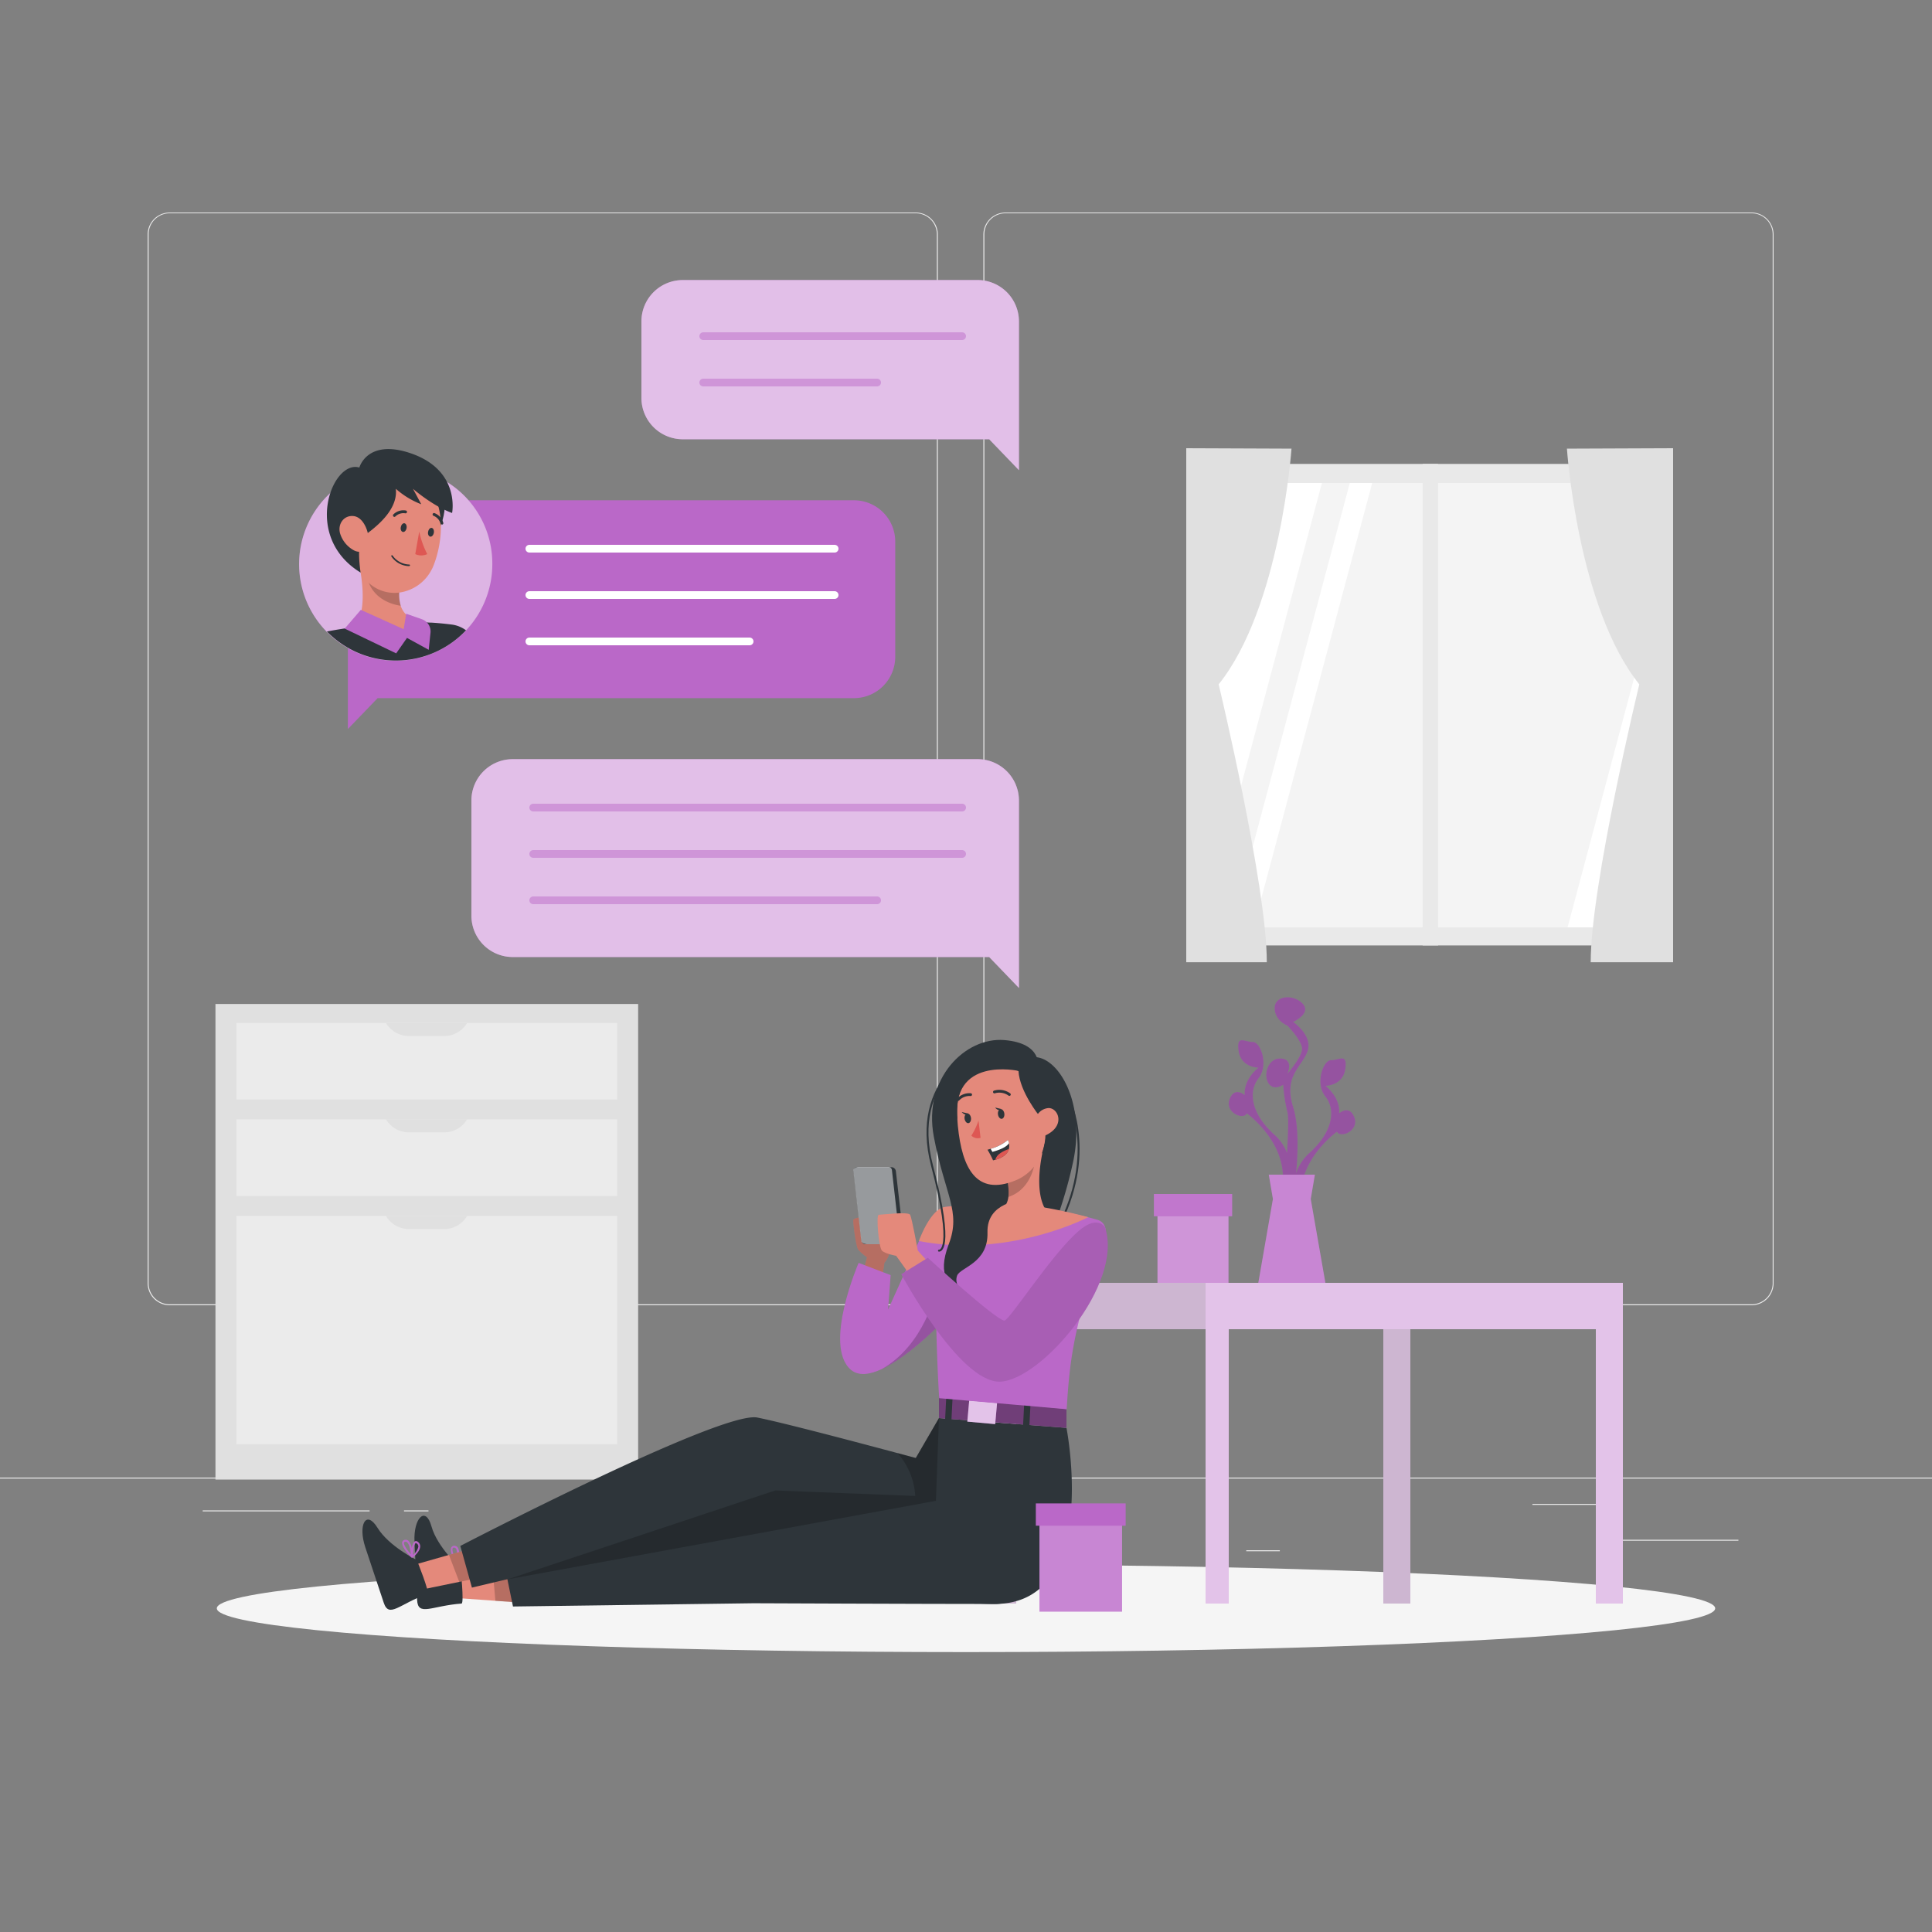 <svg xmlns="http://www.w3.org/2000/svg" viewBox="0 0 500 500"><rect x="0" y="0" width="500" height="500" fill="#808080" stroke="none"/><g id="freepik--background-complete--inject-36"><rect y="382.4" width="500" height="0.25" style="fill:#ebebeb"></rect><rect x="416.78" y="398.49" width="33.12" height="0.25" style="fill:#ebebeb"></rect><rect x="322.53" y="401.21" width="8.69" height="0.25" style="fill:#ebebeb"></rect><rect x="396.59" y="389.21" width="19.19" height="0.25" style="fill:#ebebeb"></rect><rect x="52.46" y="390.89" width="43.19" height="0.25" style="fill:#ebebeb"></rect><rect x="104.56" y="390.89" width="6.33" height="0.25" style="fill:#ebebeb"></rect><rect x="131.47" y="395.11" width="93.68" height="0.25" style="fill:#ebebeb"></rect><path d="M237,337.8H43.91a5.71,5.71,0,0,1-5.7-5.71V60.66A5.71,5.71,0,0,1,43.91,55H237a5.71,5.71,0,0,1,5.71,5.71V332.09A5.71,5.71,0,0,1,237,337.8ZM43.91,55.2a5.46,5.46,0,0,0-5.45,5.46V332.09a5.46,5.46,0,0,0,5.45,5.46H237a5.47,5.47,0,0,0,5.46-5.46V60.66A5.47,5.47,0,0,0,237,55.2Z" style="fill:#ebebeb"></path><path d="M453.31,337.8H260.21a5.72,5.72,0,0,1-5.71-5.71V60.66A5.72,5.72,0,0,1,260.21,55h193.1A5.71,5.71,0,0,1,459,60.66V332.09A5.71,5.71,0,0,1,453.31,337.8ZM260.21,55.2a5.47,5.47,0,0,0-5.46,5.46V332.09a5.47,5.47,0,0,0,5.46,5.46h193.1a5.47,5.47,0,0,0,5.46-5.46V60.66a5.47,5.47,0,0,0-5.46-5.46Z" style="fill:#ebebeb"></path><rect x="55.76" y="259.83" width="109.39" height="123.08" style="fill:#e0e0e0"></rect><rect x="61.19" y="264.73" width="98.53" height="19.82" style="fill:#ebebeb"></rect><rect x="61.19" y="289.7" width="98.53" height="19.82" style="fill:#ebebeb"></rect><rect x="61.19" y="314.67" width="98.53" height="59.1" style="fill:#ebebeb"></rect><path d="M115,268.12h-9.17a6.9,6.9,0,0,1-5.94-3.39h21A6.9,6.9,0,0,1,115,268.12Z" style="fill:#e0e0e0"></path><path d="M115,293.06h-9.17a6.9,6.9,0,0,1-5.94-3.39h21A6.9,6.9,0,0,1,115,293.06Z" style="fill:#e0e0e0"></path><path d="M115,318.08h-9.17a6.9,6.9,0,0,1-5.94-3.39h21A6.9,6.9,0,0,1,115,318.08Z" style="fill:#e0e0e0"></path><rect x="307.87" y="120.06" width="124.62" height="124.62" style="fill:#e9e9e9"></rect><rect x="313" y="125" width="115" height="115" style="fill:#f4f4f4"></rect><polygon points="342.11 125 313 234.02 313 175 326.32 125 342.11 125" style="fill:#fff"></polygon><polygon points="355.12 125 324.42 240 318.63 240 349.33 125 355.12 125" style="fill:#fff"></polygon><polygon points="428 156.36 428 215.39 421.48 240 405.69 240 428 156.36" style="fill:#fff"></polygon><rect x="368.18" y="120.06" width="4" height="124.62" style="fill:#e9e9e9"></rect><path d="M405.52,116.11s2.73,41,18.73,61c0,0-12.58,51.91-12.58,71.91H433V116Z" style="fill:#e0e0e0"></path><path d="M334.24,116.11s-2.85,41-18.85,61c0,0,12.46,51.91,12.46,71.91H307V116Z" style="fill:#e0e0e0"></path></g><g id="freepik--Shadow--inject-36"><ellipse id="freepik--path--inject-36" cx="250" cy="416.24" rx="193.89" ry="11.32" style="fill:#f5f5f5"></ellipse></g><g id="freepik--Chat--inject-36"><path d="M132.72,247.68H256l7.7,8V207.17A10.7,10.7,0,0,0,253,196.47H132.72A10.7,10.7,0,0,0,122,207.17V237A10.7,10.7,0,0,0,132.72,247.68Z" style="fill:#BA68C8"></path><path d="M132.72,247.68H256l7.7,8V207.17A10.7,10.7,0,0,0,253,196.47H132.72A10.7,10.7,0,0,0,122,207.17V237A10.7,10.7,0,0,0,132.72,247.68Z" style="fill:#fff;opacity:0.4;isolation:isolate"></path><line x1="249" y1="209" x2="138" y2="209" style="fill:none;stroke:#BA68C8;stroke-linecap:round;stroke-linejoin:round;stroke-width:2px"></line><line x1="249" y1="221" x2="138" y2="221" style="fill:none;stroke:#BA68C8;stroke-linecap:round;stroke-linejoin:round;stroke-width:2px"></line><line x1="227" y1="233" x2="138" y2="233" style="fill:none;stroke:#BA68C8;stroke-linecap:round;stroke-linejoin:round;stroke-width:2px"></line><path d="M132.72,247.68H256l7.7,8V207.17A10.7,10.7,0,0,0,253,196.47H132.72A10.7,10.7,0,0,0,122,207.17V237A10.7,10.7,0,0,0,132.72,247.68Z" style="fill:#fff;opacity:0.3;isolation:isolate"></path><path d="M221,180.68H97.73l-7.7,8V140.17a10.7,10.7,0,0,1,10.69-10.7H221a10.7,10.7,0,0,1,10.69,10.7V170A10.7,10.7,0,0,1,221,180.68Z" style="fill:#BA68C8"></path><line x1="137" y1="142" x2="216" y2="142" style="fill:none;stroke:#fff;stroke-linecap:round;stroke-linejoin:round;stroke-width:2px"></line><line x1="137" y1="154" x2="216" y2="154" style="fill:none;stroke:#fff;stroke-linecap:round;stroke-linejoin:round;stroke-width:2px"></line><line x1="137" y1="166" x2="194" y2="166" style="fill:none;stroke:#fff;stroke-linecap:round;stroke-linejoin:round;stroke-width:2px"></line><path d="M176.72,113.68H256l7.7,8V83.17A10.7,10.7,0,0,0,253,72.48H176.72A10.7,10.7,0,0,0,166,83.17V103A10.7,10.7,0,0,0,176.72,113.68Z" style="fill:#BA68C8"></path><path d="M176.72,113.68H256l7.7,8V83.17A10.7,10.7,0,0,0,253,72.48H176.72A10.7,10.7,0,0,0,166,83.17V103A10.7,10.7,0,0,0,176.72,113.68Z" style="fill:#fff;opacity:0.4;isolation:isolate"></path><line x1="249" y1="87" x2="182" y2="87" style="fill:none;stroke:#BA68C8;stroke-linecap:round;stroke-linejoin:round;stroke-width:2px"></line><line x1="227" y1="99" x2="182" y2="99" style="fill:none;stroke:#BA68C8;stroke-linecap:round;stroke-linejoin:round;stroke-width:2px"></line><path d="M176.72,113.68H256l7.7,8V83.17A10.7,10.7,0,0,0,253,72.48H176.72A10.7,10.7,0,0,0,166,83.17V103A10.7,10.7,0,0,0,176.72,113.68Z" style="fill:#fff;opacity:0.3;isolation:isolate"></path></g><g id="freepik--character-1--inject-36"><path d="M127.41,146a25,25,0,1,1-25-25A24.84,24.84,0,0,1,127.41,146Z" style="fill:#BA68C8"></path><path d="M127.41,146a25,25,0,1,1-25-25A24.84,24.84,0,0,1,127.41,146Z" style="fill:#fff;opacity:0.5;isolation:isolate"></path><path d="M120.6,163.12a24.95,24.95,0,0,1-36,.31c1.17-.22,2.44-.45,3.74-.65,1.1-.18,2.24-.35,3.36-.48a154.22,154.22,0,0,1,17.84-1.24c.73,0,1.45.08,2.17.08,1.86.11,3.63.3,5.16.49A7.88,7.88,0,0,1,120.6,163.12Z" style="fill:#2e353a"></path><path d="M115.05,127.42s1.33,8.91-4.42,13.08-5.75-16-5.75-16Z" style="fill:#2e353a"></path><path d="M91.67,162.25c3.83,3.48,13.21,2.19,13.21,2.19s5.86-1.6,4.63-3.43c-3.45-.57-5.12-2.18-5.81-4.24a10,10,0,0,1-.35-3.94,20.71,20.71,0,0,1,.29-2.2L92,142C93.56,147.71,95.42,158.14,91.67,162.25Z" style="fill:#e4897b"></path><path d="M94.72,147.5c.46,7,6.18,8.88,9,9.27a10,10,0,0,1-.35-3.94Z" style="opacity:0.2;isolation:isolate"></path><path d="M93.94,149.11a9.83,9.83,0,0,0,11.29,3.81,11,11,0,0,0,6.25-5.09,11.2,11.2,0,0,0,.52-1c2.83-6.62,3.73-18.2-3.27-22.54a10.66,10.66,0,0,0-16.28,8C91.59,140,90.72,144.53,93.94,149.11Z" style="fill:#e4897b"></path><path d="M103.73,136.42c-.15.61.14,1.18.55,1.25s.83-.38.94-1-.15-1.18-.55-1.25S103.85,135.78,103.73,136.42Z" style="fill:#2e353a"></path><path d="M110.8,137.62c-.15.61.14,1.19.55,1.26s.82-.39.93-1-.14-1.19-.55-1.26S110.9,137,110.8,137.62Z" style="fill:#2e353a"></path><path d="M108.5,137.55a22.9,22.9,0,0,0,2.07,5.85,3.65,3.65,0,0,1-3.1,0Z" style="fill:#de5753"></path><path d="M101.93,133.75a.38.38,0,0,0,.38-.08,3,3,0,0,1,2.56-.83.37.37,0,1,0,.18-.72h0a3.69,3.69,0,0,0-3.24,1,.37.37,0,0,0,0,.52h0A.44.44,0,0,0,101.93,133.75Z" style="fill:#2e353a"></path><path d="M105.91,146.51h0a5.67,5.67,0,0,1-4.63-2.52.19.19,0,0,1,.07-.27.19.19,0,0,1,.26.06h0a5.45,5.45,0,0,0,4.31,2.32.2.2,0,0,1,.19.19v0a.19.19,0,0,1-.19.19Z" style="fill:#2e353a"></path><path d="M114.25,135.7a.39.39,0,0,0,.21.06.37.37,0,0,0,.26-.46h0a3.69,3.69,0,0,0-2.29-2.51.36.36,0,0,0-.46.25h0a.37.37,0,0,0,.25.46h0a3,3,0,0,1,1.78,2A.35.35,0,0,0,114.25,135.7Z" style="fill:#2e353a"></path><path d="M93.38,157.83l11.09,5,.65-4,4.07,1.43a3.33,3.33,0,0,1,2.22,3.51l-.46,4.4-5.62-3.08-2.8,4-13.32-6.41Z" style="fill:#BA68C8"></path><path d="M102.44,126.5a21.6,21.6,0,0,0,6.58,4l-2.14-4s5,4.4,10.12,6.26c0,0,2.25-11.13-10.88-15.51C95,113.55,93,121,93,121c-7-2.12-14.9,17.88.32,27.18,0,0-1.22-7.79.65-9.3S103.12,132.63,102.44,126.5Z" style="fill:#2e353a"></path><path d="M88,138a7.45,7.45,0,0,0,3.56,4.41c2.29,1.23,4-.69,3.84-3.14-.16-2.19-1.51-5.53-4-5.72S87.37,135.68,88,138Z" style="fill:#e4897b"></path></g><g id="freepik--Table--inject-36"><polygon points="257 332 257 415 263 415 263 344 358 344 358 415 365 415 365 332 257 332" style="fill:#BA68C8"></polygon><polygon points="257 332 257 415 263 415 263 344 358 344 358 415 365 415 365 332 257 332" style="opacity:0.3;isolation:isolate"></polygon><polygon points="257 332 257 415 263 415 263 344 358 344 358 415 365 415 365 332 257 332" style="fill:#fff;opacity:0.6;isolation:isolate"></polygon><polygon points="312 332 312 415 318 415 318 344 413 344 413 415 420 415 420 332 312 332" style="fill:#BA68C8"></polygon><polygon points="312 332 312 415 318 415 318 344 413 344 413 415 420 415 420 332 312 332" style="fill:#fff;opacity:0.6;isolation:isolate"></polygon><path d="M350.12,288.4c-1.34-2.2-3.54-.28-3.54-.28.31-4.23-3.57-7.11-3.57-7.11s4.51,0,5.14-4.31-1.57-2.3-3.64-2.33-4.23,6-1.5,9.4,2,9.2-4.3,14.77a12.36,12.36,0,0,0-3.29,5.13c.48-5.12.75-12.34-.76-17.15-2.56-8.19,2.32-10.39,3.73-14.48s-3.73-7.56-3.73-7.56,4.83-2.2,2.47-4.72-7.24-2.18-7.24,1.12,3.31,4.55,3.31,4.55,3.78,3.93,3.78,6-3.78,6.45-3.78,6.45,1.73-3.77-1.73-3.93-4.57,4.4-3.15,6.45,3.78.31,3.78.31a39.44,39.44,0,0,0,1.08,7.08c.35,1.18.19,5.8-.11,10.6a12,12,0,0,0-3.07-4.55c-6.29-5.57-7-11.37-4.3-14.77s.57-9.43-1.5-9.4-4.27-2-3.64,2.33,5.14,4.31,5.14,4.31-3.88,2.88-3.57,7.11c0,0-2.2-1.92-3.54.28-2.39,3.94,3.15,6.38,4.08,4.44,0,0,11.74,8.31,8.91,20.27l.66,1c-.09,1-.14,1.55-.14,1.55l.92-.39,1,1.54a36,36,0,0,0,.27,5.2l2.8-4.15c-2.83-12,8.91-20.27,8.91-20.27C347,294.78,352.51,292.34,350.12,288.4Z" style="fill:#BA68C8"></path><path d="M350.12,288.4c-1.34-2.2-3.54-.28-3.54-.28.31-4.23-3.57-7.11-3.57-7.11s4.51,0,5.14-4.31-1.57-2.3-3.64-2.33-4.23,6-1.5,9.4,2,9.2-4.3,14.77a12.36,12.36,0,0,0-3.29,5.13c.48-5.12.75-12.34-.76-17.15-2.56-8.19,2.32-10.39,3.73-14.48s-3.73-7.56-3.73-7.56,4.83-2.2,2.47-4.72-7.24-2.18-7.24,1.12,3.31,4.55,3.31,4.55,3.78,3.93,3.78,6-3.78,6.45-3.78,6.45,1.73-3.77-1.73-3.93-4.57,4.4-3.15,6.45,3.78.31,3.78.31a39.44,39.44,0,0,0,1.08,7.08c.35,1.18.19,5.8-.11,10.6a12,12,0,0,0-3.07-4.55c-6.29-5.57-7-11.37-4.3-14.77s.57-9.43-1.5-9.4-4.27-2-3.64,2.33,5.14,4.31,5.14,4.31-3.88,2.88-3.57,7.11c0,0-2.2-1.92-3.54.28-2.39,3.94,3.15,6.38,4.08,4.44,0,0,11.74,8.31,8.91,20.27l.66,1c-.09,1-.14,1.55-.14,1.55l.92-.39,1,1.54a36,36,0,0,0,.27,5.2l2.8-4.15c-2.83-12,8.91-20.27,8.91-20.27C347,294.78,352.51,292.34,350.12,288.4Z" style="opacity:0.2;isolation:isolate"></path><polygon points="343.01 332 339.22 310.31 340.29 304 328.36 304 329.43 310.31 325.65 332 343.01 332" style="fill:#BA68C8"></polygon><polygon points="343.01 332 339.22 310.31 340.29 304 328.36 304 329.43 310.31 325.65 332 343.01 332" style="fill:#fff;opacity:0.2;isolation:isolate"></polygon><rect x="299.56" y="311.67" width="18.37" height="20.33" style="fill:#BA68C8"></rect><rect x="299.56" y="311.67" width="18.37" height="20.33" style="fill:#fff;opacity:0.3;isolation:isolate"></rect><rect x="298.63" y="309" width="20.25" height="5.77" style="fill:#BA68C8"></rect><rect x="298.63" y="309" width="20.25" height="5.77" style="fill:#fff;opacity:0.1;isolation:isolate"></rect></g><g id="freepik--character-2--inject-36"><polygon points="118.63 406.86 118.94 413.62 128.4 414.3 137.08 414.91 138.02 406.83 127.76 406.84 118.63 406.86" style="fill:#e4897b"></polygon><path d="M119.44,415c.74-.05-.26-9.17-.26-9.17s-6-5.37-7.51-10.79-4.68-2.2-4.4,3.91.48,10.78.68,15.12S111.73,415.57,119.44,415Z" style="fill:#2e353a"></path><path d="M118.17,405H118s0,0,0,0,0,0,0-.07c-.31-.6-1.85-3.61-1.13-4.56a.89.89,0,0,1,1-.27,1,1,0,0,1,.64.47,3.74,3.74,0,0,1,.32,2c.36-.77.82-1.44,1.3-1.49.31,0,.58.16.79.57a1.36,1.36,0,0,1,.09,1.18c-.46,1.26-2.54,2.11-2.65,2.16Zm1.92-3h0c-.41,0-1.07,1.17-1.52,2.55a4.27,4.27,0,0,0,1.9-1.77.62.62,0,0,0-.06-.63A.33.33,0,0,0,120.09,402Zm-2.63-1.48a.3.3,0,0,0-.27.11c-.33.45.25,2.1.88,3.42.18-1,.34-2.61-.06-3.26a.54.54,0,0,0-.34-.24Z" style="fill:#BA68C8"></path><polygon points="127.55 406.85 128.21 414.31 136.99 414.92 137.97 406.83 127.55 406.85" style="opacity:0.2;isolation:isolate"></polygon><polygon points="107.61 404.85 109.75 411.26 119.04 409.35 127.56 407.57 126.26 399.54 116.39 402.35 107.61 404.85" style="fill:#e4897b"></polygon><path d="M110.62,412.5c.7-.25-2.75-8.76-2.75-8.76s-7.21-3.54-10.16-8.33-5.11-.84-3.18,5,3.41,10.24,4.78,14.37S103.34,415.11,110.62,412.5Z" style="fill:#2e353a"></path><path d="M106.6,403.13s0,0,0,0,0,0-.06,0a.14.14,0,0,1-.08-.05c-.47-.48-2.77-2.95-2.35-4.06a.87.87,0,0,1,.86-.52,1,1,0,0,1,.74.27,3.7,3.7,0,0,1,.86,1.88c.15-.83.4-1.6.85-1.78.29-.12.6,0,.92.33a1.39,1.39,0,0,1,.4,1.11c-.1,1.34-1.88,2.75-2,2.81H107V403h-.14S106.65,403.13,106.6,403.13Zm1-3.77h0c-.38.15-.64,1.62-.7,3.07a4.06,4.06,0,0,0,1.37-2.11,1,1,0,0,0-.27-.75C107.87,399.49,107.73,399.36,107.61,399.36ZM105,399h0c-.37,0-.42.16-.44.21-.2.52.81,1.95,1.78,3.05-.11-1.05-.38-2.61-1-3.12A.52.52,0,0,0,105,399Z" style="fill:#BA68C8"></path><polygon points="116.19 402.41 118.86 409.4 127.47 407.6 126.22 399.56 116.19 402.41" style="opacity:0.2;isolation:isolate"></polygon><path d="M257.37,415.11c-23.37,0-49.45-14.15-61-18.31a14.15,14.15,0,0,0-4.74-1.15c-5.07.24-42.57,8.91-60.28,13.06l-.08,0-9.14,2.16-3-10.78S186.67,365,196,366.86c7.08,1.42,27,6.72,36.24,9.19l4.76,1.28L243,367l33,2.53S285,415.11,257.37,415.11Z" style="fill:#2e353a"></path><path d="M130.11,402.88l2.65,12.88,62.24-.84s45.07.19,62.37.19.95-31.11.95-31.11Z" style="fill:#2e353a"></path><path d="M243,367l-.78,21.41-45.81,8.4-65,11.91,69.25-23,36.2,1.43a18.15,18.15,0,0,0-4.6-11.11l4.76,1.28Z" style="opacity:0.2;isolation:isolate"></path><polygon points="276 364.68 276 369.52 243 366.99 243 361.27 276 364.68" style="fill:#BA68C8"></polygon><polygon points="276 364.68 276 369.52 243 366.99 243 361.27 276 364.68" style="opacity:0.4;isolation:isolate"></polygon><rect x="264.89" y="362.69" width="1.64" height="8.35" transform="translate(512.37 746.8) rotate(-177.08)" style="fill:#2e353a"></rect><rect x="250.56" y="362.76" width="7.24" height="5.49" transform="translate(474.74 752.23) rotate(-174.88)" style="fill:#BA68C8"></rect><rect x="244.73" y="360.48" width="1.64" height="8.35" transform="translate(472.21 741.34) rotate(-177.08)" style="fill:#2e353a"></rect><rect x="250.56" y="362.76" width="7.24" height="5.49" transform="translate(474.74 752.23) rotate(-174.88)" style="fill:#fff;opacity:0.6;isolation:isolate"></rect><path d="M225.13,314.75s-4.2.25-4.29,1,.66,6.86,1.29,7.68a13,13,0,0,0,2.25,1.95L222,334.75l5.38,2.22,1.5-10.14s2.37-2.7,1.37-5.83S225.13,314.75,225.13,314.75Z" style="fill:#e4897b"></path><path d="M225.13,314.75s-4.2.25-4.29,1,.66,6.86,1.29,7.68a13,13,0,0,0,2.25,1.95L222,334.75l5.38,2.22,1.5-10.14s2.37-2.7,1.37-5.83S225.13,314.75,225.13,314.75Z" style="opacity:0.2;isolation:isolate"></path><path d="M276,282.83s8,14.26-1.53,33.56" style="fill:none;stroke:#2e353a;stroke-linecap:round;stroke-linejoin:round;stroke-width:0.5px"></path><path d="M250.48,324l-2.78,14.2-.83.9c-2.7,2.88-11.43,11.85-18.66,15.21-3.16,1.47-6,1.86-8,.19-7.27-6.25,2-27.67,2-27.67L230.5,330l-.67,8.93,9-19.93Z" style="fill:#BA68C8"></path><path d="M246.87,339.1c-2.7,2.88-11.43,11.85-18.66,15.21,11.11-6.31,14-20.14,14-20.14Z" style="opacity:0.2;isolation:isolate"></path><path d="M268.68,273.67c5.87,1.13,12,12.15,9.15,26.49a114.67,114.67,0,0,1-9.15,26.67L250.48,324S247,269.5,268.68,273.67Z" style="fill:#2e353a"></path><path d="M243.05,361.85l33,2.85c.78-12.27,1.57-20.18,8.83-42.05l1.1-3.28a2.87,2.87,0,0,0-1.93-3.68,99.71,99.71,0,0,0-10.8-2.43,105.51,105.51,0,0,0-14.82-1.56c-6.43-.05-13.8.67-13.8.67s-1,.25-1.71,7.06C242.31,325.82,241.72,338.6,243.05,361.85Z" style="fill:#BA68C8"></path><path d="M265.07,311.69A130,130,0,0,1,281.63,315s-20.41,10.72-43.82,6.17c0,0,2.94-8.39,6.82-8.83C251.23,311.62,260,311.16,265.07,311.69Z" style="fill:#e4897b"></path><path d="M268.62,276.28s1.37-6.28-8.71-7.11-21.08,9.92-18.24,25,7.12,19.28,3.88,27.79.4,10.83,3.34,12.17c0,0-2-1.84-1.19-4s8.09-3.19,7.86-11.18,9-8.32,9-8.32Z" style="fill:#2e353a"></path><path d="M271.73,314.47S269.28,318,261.15,319c0,0-4-2.65-2.32-5.87,0,0,1.76-.55,2.14-3.35a13.58,13.58,0,0,0-.75-5.83c-.09-.3-.2-.62-.31-.94l10.28-6.43S266.57,309.6,271.73,314.47Z" style="fill:#e4897b"></path><path d="M267.88,300.3s-.55,7.35-6.91,9.47a13.58,13.58,0,0,0-.75-5.83C264,302,267.88,300.3,267.88,300.3Z" style="opacity:0.2;isolation:isolate"></path><path d="M257.37,276.22c-8.4,1.43-10.34,6.39-9.48,15.16,1.08,10.95,4.79,18.23,14.9,14.12C276.53,299.93,271.32,273.84,257.37,276.22Z" style="fill:#e4897b"></path><path d="M253.24,290a18.07,18.07,0,0,1-1.85,3.9,2.35,2.35,0,0,0,2.38.57Z" style="fill:#de5753"></path><path d="M258.27,288.41c.1.7.56,1.2,1,1.14s.75-.69.65-1.38-.56-1.2-1-1.13S258.17,287.72,258.27,288.41Z" style="fill:#2e353a"></path><path d="M259.12,287l-1.59-.37S258.46,287.83,259.12,287Z" style="fill:#2e353a"></path><path d="M249.63,289.53c.11.7.56,1.2,1,1.14s.76-.69.66-1.38-.56-1.2-1-1.13S249.53,288.84,249.63,289.53Z" style="fill:#2e353a"></path><path d="M250.48,288.16l-1.59-.37S249.83,289,250.48,288.16Z" style="fill:#2e353a"></path><path d="M257.36,282.6a4.43,4.43,0,0,1,3.86.65" style="fill:none;stroke:#2e353a;stroke-linecap:round;stroke-linejoin:round;stroke-width:0.725px"></path><path d="M251.2,283.29a4,4,0,0,0-3.24,1.26" style="fill:none;stroke:#2e353a;stroke-linecap:round;stroke-linejoin:round;stroke-width:0.725px"></path><path d="M255.56,297.55A21.47,21.47,0,0,1,257,300.3l.53-.14c2.4-.67,3.3-1.77,3.56-2.79a3.1,3.1,0,0,0,0-1.52,3.21,3.21,0,0,0-.3-.82,11.55,11.55,0,0,1-4.44,2.28C255.88,297.47,255.56,297.55,255.56,297.55Z" style="fill:#2e353a"></path><path d="M256.38,297.31l.45.8c2.27-.63,3.77-1.38,4.29-2.26a3.21,3.21,0,0,0-.3-.82A11.55,11.55,0,0,1,256.38,297.31Z" style="fill:#fff"></path><path d="M257.57,300.16c2.4-.67,3.3-1.77,3.56-2.79a8.08,8.08,0,0,0-2.52,1.27A3.07,3.07,0,0,0,257.57,300.16Z" style="fill:#de5753"></path><path d="M269,288.81s-5.11-6.23-5.42-11.66c0,0-17.81-4-15.75,13.08,0,0-4.19-14.73,10.2-17.53s17.93,18.34,11.55,25.91C269.55,298.61,272.14,292.72,269,288.81Z" style="fill:#2e353a"></path><path d="M267.9,290.82a3.75,3.75,0,0,1,3.39-4.05c2.66-.16,4.81,5-1.45,7.37C268.94,294.48,268.26,293.66,267.9,290.82Z" style="fill:#e4897b"></path><path d="M253.77,271s-18.51,8-12.56,30.67,1.79,22,1.79,22" style="fill:none;stroke:#2e353a;stroke-linecap:round;stroke-linejoin:round;stroke-width:0.5px"></path><path d="M233.9,321.08a.82.82,0,0,1-.83.92h-9.14a1.05,1.05,0,0,1-1-.92l-2.05-18a.93.93,0,0,1,.83-1h9.14a1.18,1.18,0,0,1,1,1Z" style="fill:#2e353a"></path><path d="M230.84,302.92l2.07,18.22a.69.69,0,0,1-.72.86h-7.75c-.52,0-1.47-.29-1.53-.8l-2.07-18.28c-.06-.51.83-.92,1.35-.92h7.75A.94.94,0,0,1,230.84,302.92Z" style="fill:#fff;opacity:0.5"></path><path d="M242.25,328.88l-4.71-5.21s-1.54-8.42-2-9.29-7.37,0-8.12,0,0,8.46.83,9.29,3.67,1.33,3.67,1.33l5.66,7.88Z" style="fill:#e4897b"></path><path d="M285.94,317.57c5.06,14.68-16.69,39.78-27.19,40s-25.5-27.8-25.5-27.8l6.87-4.25s17.45,16,19.79,16.25c1.32.14,14-19.95,20.72-24.31C284.38,315,285.94,317.57,285.94,317.57Z" style="fill:#BA68C8"></path><path d="M285.94,317.57c5.06,14.68-16.69,39.78-27.19,40s-25.5-27.8-25.5-27.8l6.87-4.25s17.45,16,19.79,16.25c1.32.14,14-19.95,20.72-24.31C284.38,315,285.94,317.57,285.94,317.57Z" style="opacity:0.1;isolation:isolate"></path></g><g id="freepik--Jar--inject-36"><rect x="269.01" y="391.75" width="21.38" height="25.34" style="fill:#BA68C8"></rect><rect x="269.01" y="391.75" width="21.38" height="25.34" style="fill:#fff;opacity:0.2;isolation:isolate"></rect><rect x="268.07" y="389.08" width="23.25" height="5.77" style="fill:#BA68C8"></rect></g></svg>
